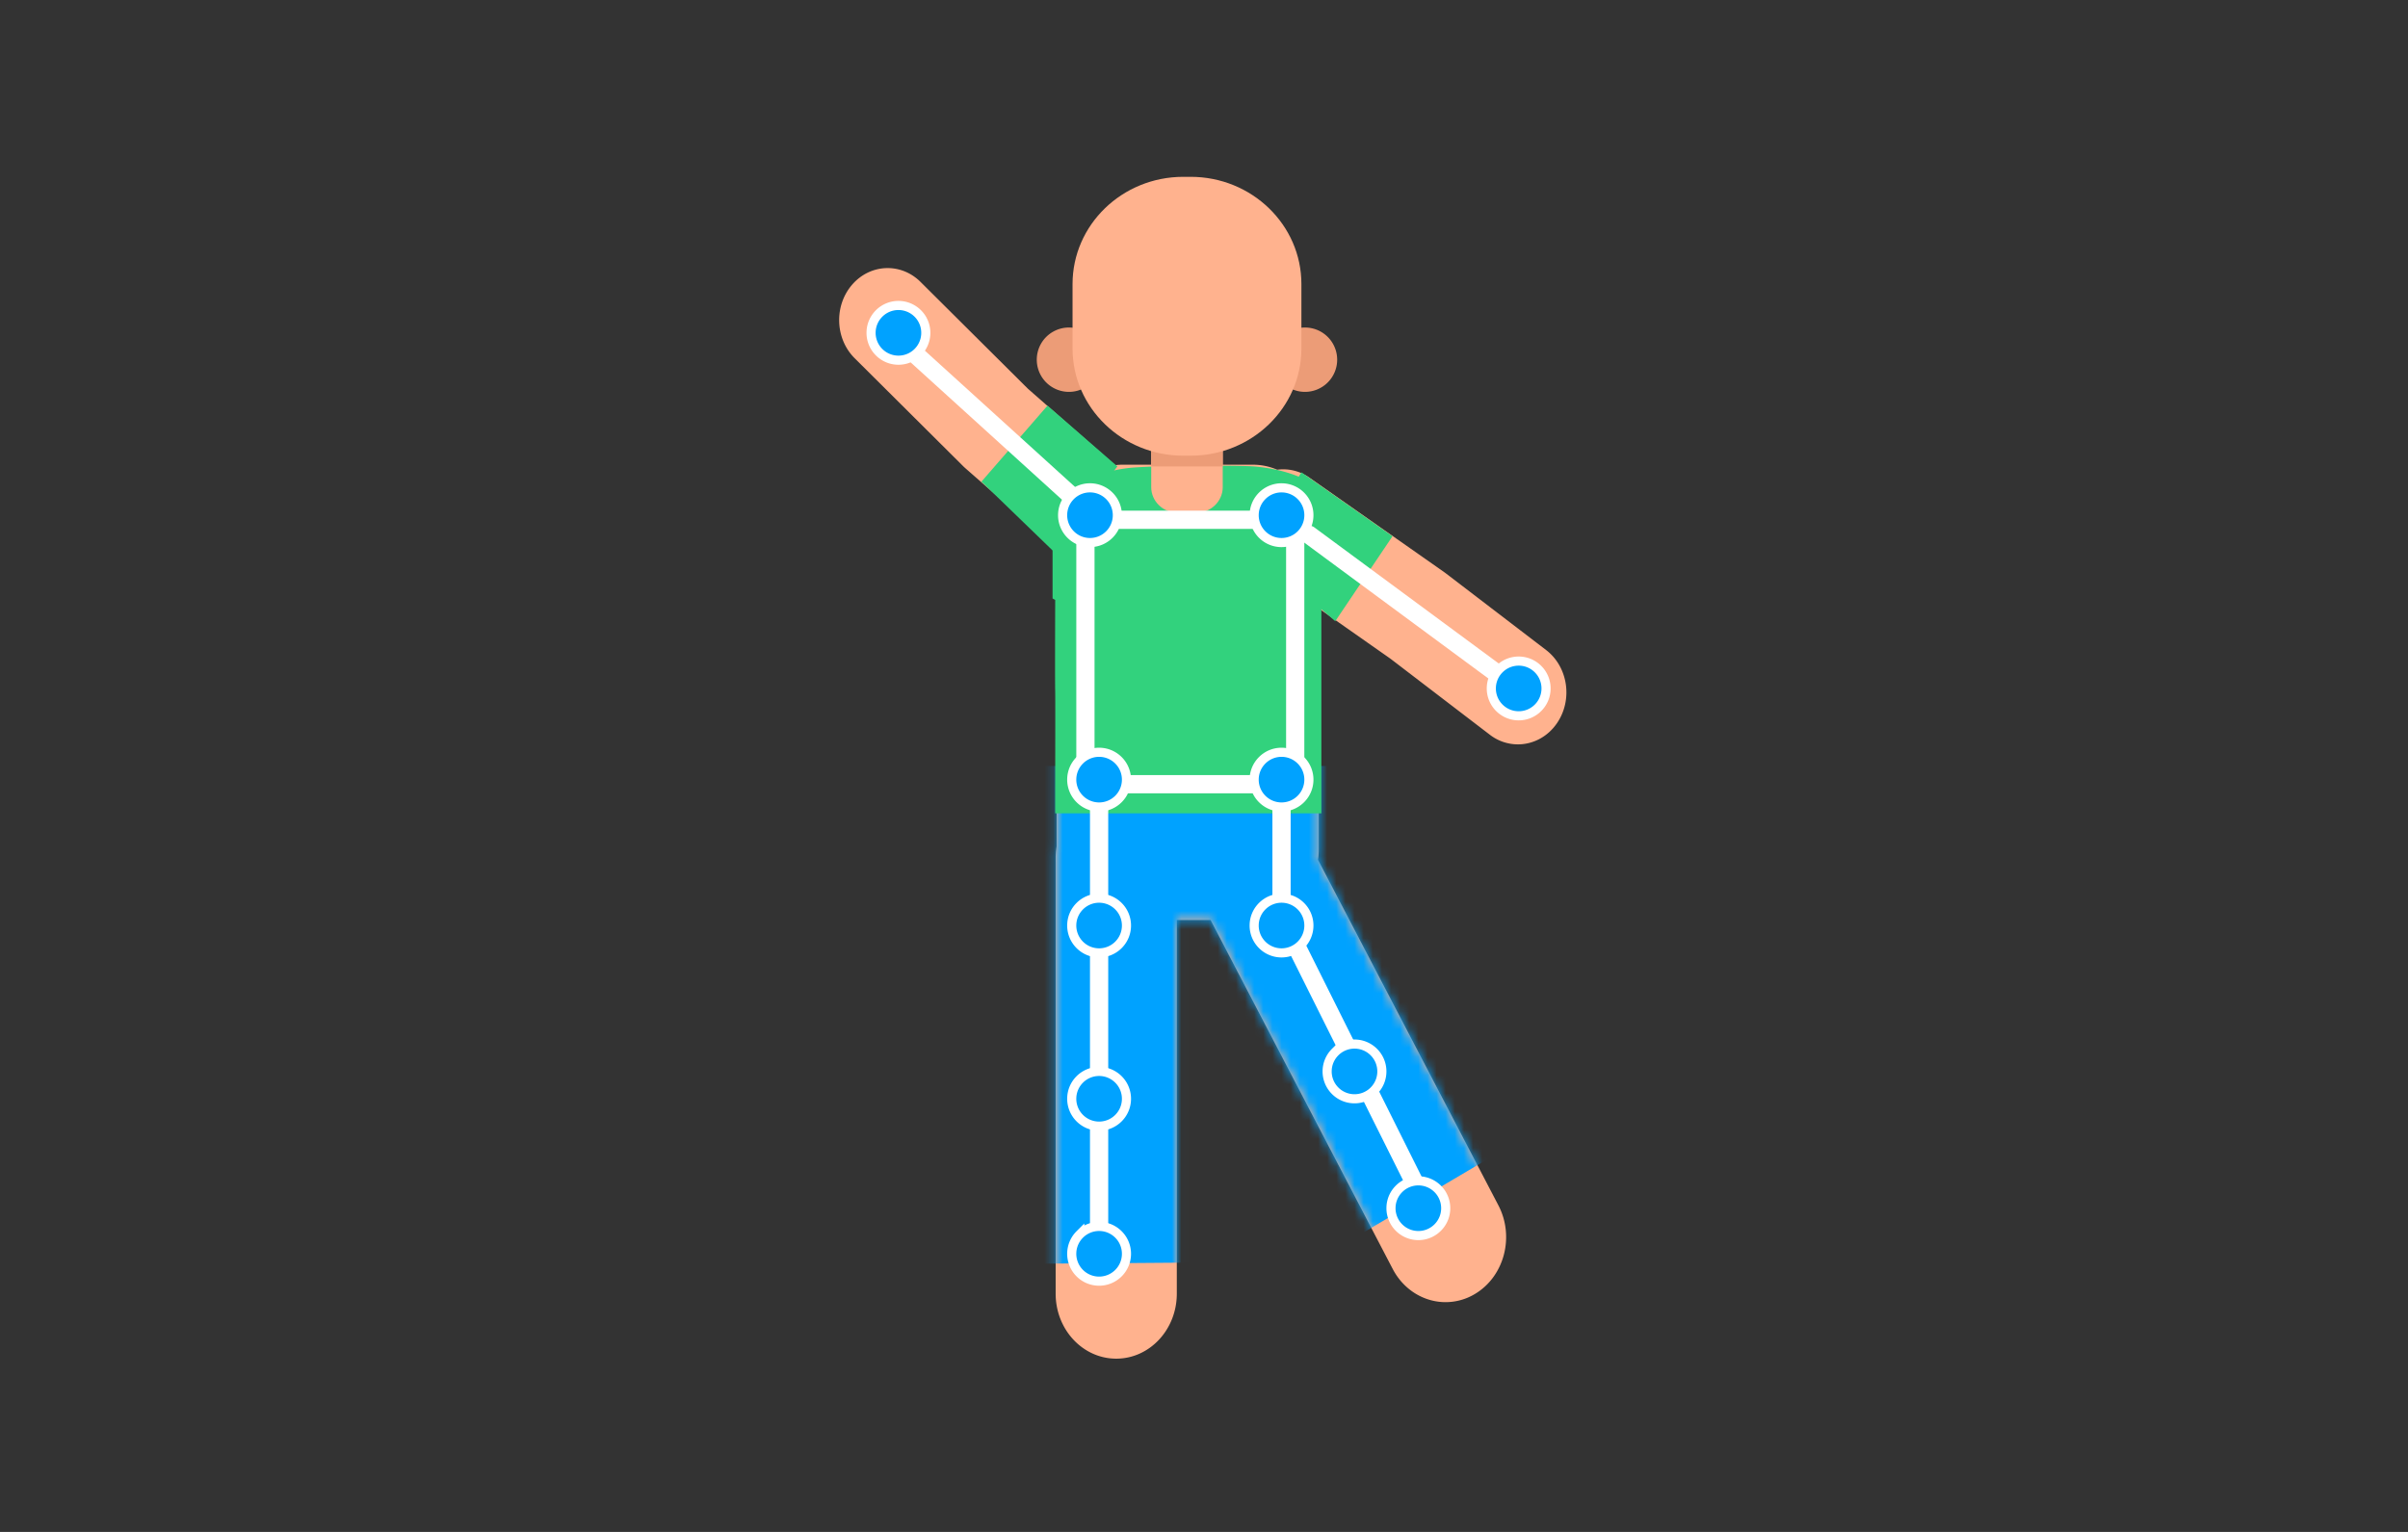 <svg xmlns="http://www.w3.org/2000/svg" xmlns:xlink="http://www.w3.org/1999/xlink" width="264" height="168" viewBox="0 0 264 168"><rect x="0" y="0" width="264" height="168" fill="#333333" stroke="none"/><defs><path id="7nvewy8sya" d="M77.504 41.884 66.52 33.481a5.318 5.318 0 0 0-.177-.13l-14.76-10.355a5.005 5.005 0 0 0-3.56-.885 6.777 6.777 0 0 0-2.67-.549H31.07c-.28 0-.554.019-.825.052l-9.549-8.381L8.925 1.52C6.775-.621 3.413-.484 1.418 1.826s-1.868 5.92.284 8.061l11.89 11.832c.081.08.164.158.25.233l9.999 8.776v32.7a7.68 7.68 0 0 0-.105 1.258v47.784c0 3.938 2.973 7.13 6.641 7.13 3.669 0 6.642-3.192 6.642-7.13V71.496h3.703l19.964 38.26c1.217 2.333 3.474 3.647 5.8 3.647a6.263 6.263 0 0 0 3.24-.911c3.2-1.924 4.342-6.27 2.55-9.705L52.501 64.895c.054-.382.082-.769.082-1.16v-26.41l7.857 5.512 10.894 8.336a5.045 5.045 0 0 0 3.08 1.06c1.66 0 3.295-.832 4.331-2.393 1.704-2.566 1.147-6.127-1.242-7.956"/></defs><g fill="none" fill-rule="evenodd"><g transform="translate(92 29.4)"><mask id="mijba997kb" fill="#fff"><use xlink:href="#7nvewy8sya"/></mask><use fill="#FFB28E" xlink:href="#7nvewy8sya"/><path fill="#00A2FF" d="M74.533 54.6v41.086L54.6 107.466v1.476l-34.667.258V54.6h54.6z" mask="url(#mijba997kb)"/></g><path fill="#32D27D" d="M133.574 51.068c1.93.008 3.52.044 4.101.101 2.626.26 4.768.929 6.427 2.007.265.171.52.342.765.511V89.2h-29.18l-.002-.388v-2.25l.001-.663.007-5.272.001-.736v-2.268c0-.836-.003-1.46-.007-1.738-.01-.367-.015-1.186-.016-2.457v-1.514a2298 2298 0 0 1 .016-6.123 33.295 33.295 0 0 1-.29-.16V55.11a22.893 22.893 0 0 1 2.45-1.934 16.666 16.666 0 0 1 5.671-1.825c1.404-.186 5.21-.273 8.555-.283z"/><path fill="#32D27D" d="m142.68 51.8-5.298 8.565 9.009 7.761 6.276-9.318zM122.504 51.15l-7.106 9.215-7.798-7.545 7.241-8.336z"/><path fill="#FFB28E" d="M134.054 53.43c0 1.554-1.317 2.816-2.94 2.816h-1.96c-1.624 0-2.941-1.262-2.941-2.817v-6.128c0-1.555 1.317-2.817 2.94-2.817h1.96c1.624 0 2.941 1.262 2.941 2.817v6.128z"/><path fill="#EC9C77" d="M126.213 51.15h7.841v-2.353h-7.841zM120.724 39.387a3.529 3.529 0 1 1-7.057 0 3.529 3.529 0 0 1 7.057 0M146.6 39.387a3.529 3.529 0 1 1-7.057 0 3.529 3.529 0 0 1 7.057 0"/><path fill="#FFB28E" d="M142.68 38.211c0 6.495-5.437 11.762-12.142 11.762h-.81c-6.704 0-12.14-5.267-12.14-11.762v-7.057c0-6.495 5.436-11.762 12.14-11.762h.81c6.705 0 12.141 5.267 12.141 11.762v7.057z"/><g stroke="#FFF"><path stroke-width="2" d="M142 57v29h-23V57h23z"/><path stroke-linecap="round" stroke-linejoin="round" stroke-width="2" d="m97.657 36.411 19.93 18.089M143.5 58.638 167 75.989M120.5 87v52.28M140.5 87v13.5l16.5 33.062"/><path fill="#00A2FF" d="M119.5 53.5a2.99 2.99 0 0 1 2.121.879 2.99 2.99 0 0 1 .879 2.121 2.99 2.99 0 0 1-.879 2.121 2.99 2.99 0 0 1-2.121.879 2.99 2.99 0 0 1-2.121-.879 2.99 2.99 0 0 1-.879-2.121c0-.829.336-1.579.879-2.121a2.99 2.99 0 0 1 2.121-.879zM140.5 53.5l.205.007a2.99 2.99 0 0 1 1.916.872 2.99 2.99 0 0 1 .879 2.121 2.99 2.99 0 0 1-.879 2.121 2.99 2.99 0 0 1-2.121.879 2.99 2.99 0 0 1-2.121-.879 2.99 2.99 0 0 1-.879-2.121c0-.829.336-1.579.879-2.121a2.99 2.99 0 0 1 2.121-.879zM166.5 72.5a2.99 2.99 0 0 1 2.121.879 2.99 2.99 0 0 1 .879 2.121 2.99 2.99 0 0 1-.879 2.121 2.99 2.99 0 0 1-2.121.879 2.99 2.99 0 0 1-2.121-.879 2.99 2.99 0 0 1-.879-2.121c0-.829.336-1.579.879-2.121a2.99 2.99 0 0 1 2.121-.879zM98.5 33.5a2.99 2.99 0 0 1 2.121.879 2.99 2.99 0 0 1 .879 2.121 2.99 2.99 0 0 1-.879 2.121 2.99 2.99 0 0 1-2.121.879 2.99 2.99 0 0 1-2.121-.879A2.99 2.99 0 0 1 95.5 36.5c0-.829.336-1.579.879-2.121A2.99 2.99 0 0 1 98.5 33.5zM120.5 134.5a2.99 2.99 0 0 1 2.121.879 2.99 2.99 0 0 1 .879 2.121 2.99 2.99 0 0 1-.879 2.121 2.99 2.99 0 0 1-2.121.879 2.99 2.99 0 0 1-2.121-.879 2.99 2.99 0 0 1-.879-2.121c0-.829.336-1.579.879-2.121a2.99 2.99 0 0 1 2.121-.879zM155.5 129.5a2.99 2.99 0 0 1 2.121.879 2.99 2.99 0 0 1 .879 2.121 2.99 2.99 0 0 1-.879 2.121 2.99 2.99 0 0 1-2.121.879 2.99 2.99 0 0 1-2.121-.879 2.99 2.99 0 0 1-.879-2.121c0-.829.336-1.579.879-2.121a2.99 2.99 0 0 1 2.121-.879zM140.5 98.5a2.99 2.99 0 0 1 2.121.879 2.99 2.99 0 0 1 .879 2.121 2.99 2.99 0 0 1-.879 2.121 2.99 2.99 0 0 1-2.121.879 2.99 2.99 0 0 1-2.121-.879 2.99 2.99 0 0 1-.879-2.121c0-.829.336-1.579.879-2.121a2.99 2.99 0 0 1 2.121-.879zM120.5 98.5a2.99 2.99 0 0 1 2.121.879 2.99 2.99 0 0 1 .879 2.121 2.99 2.99 0 0 1-.879 2.121 2.99 2.99 0 0 1-2.121.879 2.99 2.99 0 0 1-2.121-.879 2.99 2.99 0 0 1-.879-2.121c0-.829.336-1.579.879-2.121a2.99 2.99 0 0 1 2.121-.879zM120.5 117.5a2.99 2.99 0 0 1 2.121.879 2.99 2.99 0 0 1 .879 2.121 2.99 2.99 0 0 1-.879 2.121 2.99 2.99 0 0 1-2.121.879 2.99 2.99 0 0 1-2.121-.879 2.99 2.99 0 0 1-.879-2.121c0-.829.336-1.579.879-2.121a2.99 2.99 0 0 1 2.121-.879zM148.5 114.5a2.99 2.99 0 0 1 2.121.879 2.99 2.99 0 0 1 .879 2.121 2.99 2.99 0 0 1-.879 2.121 2.99 2.99 0 0 1-2.121.879 2.99 2.99 0 0 1-2.121-.879 2.99 2.99 0 0 1-.879-2.121c0-.829.336-1.579.879-2.121a2.99 2.99 0 0 1 2.121-.879zM120.5 82.5a2.99 2.99 0 0 1 2.121.879 2.99 2.99 0 0 1 .879 2.121 2.99 2.99 0 0 1-.879 2.121 2.99 2.99 0 0 1-2.121.879 2.99 2.99 0 0 1-2.121-.879 2.99 2.99 0 0 1-.879-2.121c0-.829.336-1.579.879-2.121a2.99 2.99 0 0 1 2.121-.879zM140.5 82.5a2.99 2.99 0 0 1 2.121.879 2.99 2.99 0 0 1 .879 2.121 2.99 2.99 0 0 1-.879 2.121 2.99 2.99 0 0 1-2.121.879 2.99 2.99 0 0 1-2.121-.879 2.99 2.99 0 0 1-.879-2.121c0-.829.336-1.579.879-2.121a2.99 2.99 0 0 1 2.121-.879z"/></g></g></svg>